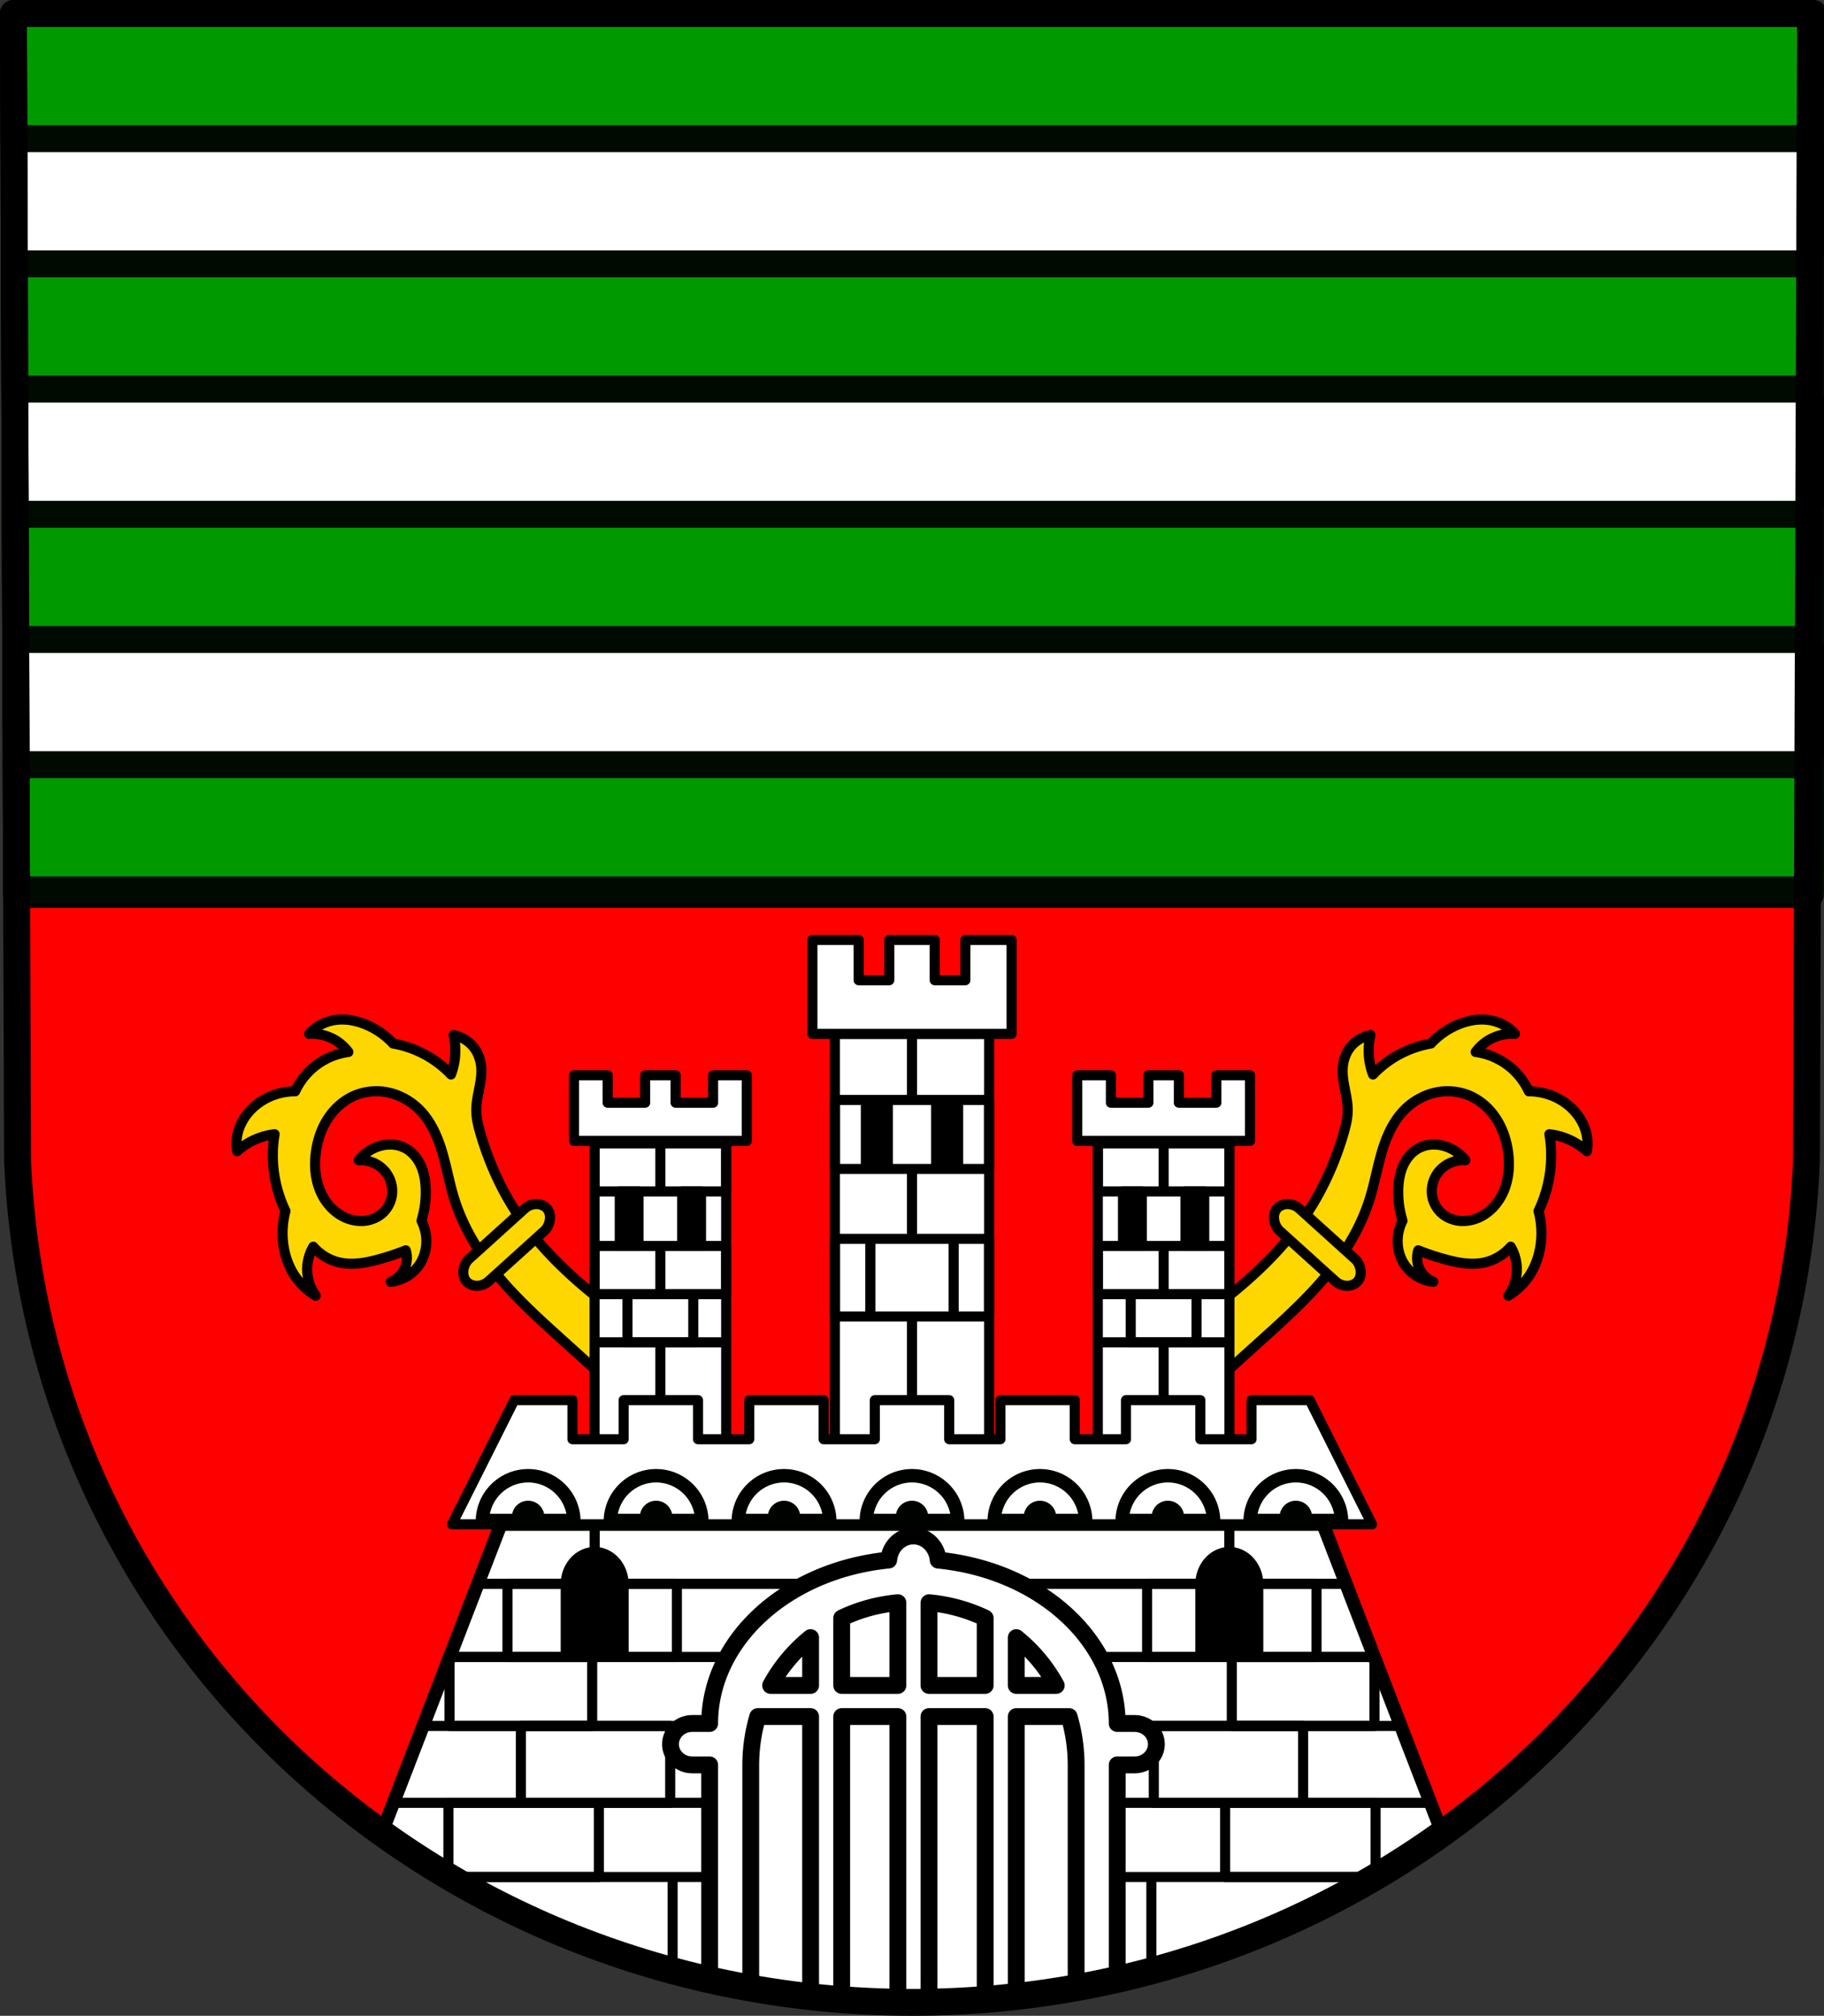 <svg xmlns="http://www.w3.org/2000/svg" width="542.819" height="599.651" viewBox="0 0 143.621 158.658"><rect x="0" y="0" width="143.621" height="158.658" fill="#333333" stroke="none"/><g transform="translate(25.172 174.094)"><path style="fill:red;fill-opacity:1;fill-rule:evenodd;stroke:none;stroke-width:2.117;stroke-linecap:round;stroke-linejoin:round;stroke-miterlimit:4;stroke-dasharray:none;stroke-opacity:1" d="m117.39-173.035-.323 90.305c-1.575 37.54-32.692 66.215-70.429 66.236C8.936-16.54-22.193-45.224-23.79-82.73l-.324-90.305h70.75z"/><path style="opacity:1;fill:#fff;fill-opacity:1;fill-rule:evenodd;stroke:#000;stroke-width:1.058;stroke-linecap:round;stroke-linejoin:round;stroke-miterlimit:4;stroke-dasharray:none;stroke-opacity:1;paint-order:fill markers stroke" d="m14.267-54.136-9.38 24.311c11.715 8.4 26.167 13.312 41.746 13.33 15.587-.008 30.043-4.91 41.756-13.301L79-54.136H46.632z"/><path style="fill:none;stroke:#000;stroke-width:.794;stroke-linecap:butt;stroke-linejoin:round;stroke-miterlimit:4;stroke-dasharray:none;stroke-opacity:1" d="M12.46-49.438h68.356M10.238-43.678h72.8M8.144-38.252h76.988M5.808-32.198h81.66M10.182-26.362h72.913"/><path style="fill:#fff;stroke:none;stroke-width:.265px;stroke-linecap:butt;stroke-linejoin:miter;stroke-opacity:1" d="M32.244-18.037c.015-2.377-.017-4.754-.097-7.129-.135-4.05-.408-8.124.145-12.138.315-2.29.914-4.578 2.12-6.551 1.608-2.632 4.25-4.565 7.176-5.54 3.08-1.024 6.475-1.02 9.586-.096 3.345.994 6.433 3.122 8.14 6.166 1.572 2.803 1.88 6.13 1.927 9.344.062 4.256-.274 8.51-.193 12.765.02 1.093.069 2.185.145 3.275a34.652 34.652 0 0 1-3.854.867c-2.576.427-5.192.562-7.803.626-2.973.074-5.953.058-8.911-.24-1.776-.18-3.54-.46-5.299-.771-1.03-.182-2.057-.375-3.082-.578z"/><path style="opacity:1;fill:none;fill-opacity:1;fill-rule:evenodd;stroke:#000;stroke-width:.794;stroke-linecap:butt;stroke-linejoin:round;stroke-miterlimit:4;stroke-dasharray:none;stroke-opacity:1;paint-order:fill markers stroke" d="M14.786-49.438h13.339v5.761H14.786z"/><path style="opacity:1;fill:none;fill-opacity:1;fill-rule:evenodd;stroke:#000;stroke-width:.794;stroke-linecap:butt;stroke-linejoin:round;stroke-miterlimit:4;stroke-dasharray:none;stroke-opacity:1;paint-order:fill markers stroke" d="M10.223-43.678h11.232v5.426H10.223z"/><path style="opacity:1;fill:none;fill-opacity:1;fill-rule:evenodd;stroke:#000;stroke-width:.794;stroke-linecap:butt;stroke-linejoin:round;stroke-miterlimit:4;stroke-dasharray:none;stroke-opacity:1;paint-order:fill markers stroke" d="M15.84-38.252h11.759v6.054H15.84zM10.136-32.198h11.847v5.836H10.136z"/><path style="opacity:1;fill:none;fill-opacity:1;fill-rule:evenodd;stroke:#000;stroke-width:.794;stroke-linecap:butt;stroke-linejoin:round;stroke-miterlimit:4;stroke-dasharray:none;stroke-opacity:1;paint-order:fill markers stroke" transform="scale(-1 1)" d="M-78.49-49.438h13.339v5.761H-78.49z"/><path style="opacity:1;fill:none;fill-opacity:1;fill-rule:evenodd;stroke:#000;stroke-width:.794;stroke-linecap:butt;stroke-linejoin:round;stroke-miterlimit:4;stroke-dasharray:none;stroke-opacity:1;paint-order:fill markers stroke" transform="scale(-1 1)" d="M-83.053-43.678h11.232v5.426h-11.232z"/><path style="opacity:1;fill:none;fill-opacity:1;fill-rule:evenodd;stroke:#000;stroke-width:.794;stroke-linecap:butt;stroke-linejoin:round;stroke-miterlimit:4;stroke-dasharray:none;stroke-opacity:1;paint-order:fill markers stroke" transform="scale(-1 1)" d="M-77.437-38.252h11.759v6.054h-11.759zM-83.141-32.198h11.847v5.836h-11.847z"/><path style="fill:none;stroke:#000;stroke-width:.794;stroke-linecap:butt;stroke-linejoin:miter;stroke-miterlimit:4;stroke-dasharray:none;stroke-opacity:1" d="M27.788-26.362v7.346M65.488-26.362v7.346M21.653-54.164v7.346M71.624-54.164v7.346"/><path style="opacity:1;fill:#000;fill-opacity:1;fill-rule:evenodd;stroke:#000;stroke-width:.265;stroke-linecap:round;stroke-linejoin:round;stroke-miterlimit:4;stroke-dasharray:none;stroke-opacity:1;paint-order:fill markers stroke" d="M21.653-52.205a2.545 2.808 0 0 0-2.545 2.808v5.616h5.09v-5.616a2.545 2.808 0 0 0-2.545-2.808zm49.97 0a2.545 2.808 0 0 0-2.544 2.808v5.616h5.09v-5.616a2.545 2.808 0 0 0-2.545-2.808z"/><path style="opacity:1;fill:#fff;fill-opacity:1;fill-rule:evenodd;stroke:#000;stroke-width:8;stroke-linecap:round;stroke-linejoin:round;stroke-miterlimit:4;stroke-dasharray:none;stroke-opacity:1;paint-order:fill markers stroke" d="m4 4 .938 261.686h532.945L538.82 4H4z" transform="matrix(.265 0 0 .265 -25.172 -174.094)"/><path style="opacity:1;fill:#009a00;fill-opacity:1;fill-rule:evenodd;stroke:#000a00;stroke-width:8;stroke-linecap:round;stroke-linejoin:round;stroke-miterlimit:4;stroke-dasharray:none;stroke-opacity:1;paint-order:fill markers stroke" d="m4 4 .133 37.186h534.554L538.82 4H4zm.266 74.373.134 37.188h534.02l.135-37.188H4.265zm.267 74.375.133 37.186h533.488l.133-37.186H4.533zm.266 74.373.133 37.188h532.957l.132-37.188H4.8z" transform="matrix(.265 0 0 .265 -25.172 -174.094)"/><path style="fill:gold;stroke:#000;stroke-width:.794;stroke-linecap:round;stroke-linejoin:round;stroke-miterlimit:4;stroke-dasharray:none;stroke-opacity:1;fill-opacity:1" d="M-126.683-71.212a35.89 35.89 0 0 1-3.188-2.618c-1.508-1.39-2.9-2.915-4.045-4.616-1.31-1.944-2.285-4.106-2.951-6.354-.184-.62-.346-1.256-.349-1.903-.005-1.07.423-2.11.397-3.18a3.11 3.11 0 0 0-.381-1.46 2.662 2.662 0 0 0-1.809-1.285 5.293 5.293 0 0 1-.198 3.101 8.242 8.242 0 0 0-4.56-2.435 6.088 6.088 0 0 0-2.237-1.53c-.756-.298-1.586-.442-2.388-.31-.47.077-.925.249-1.325.508-.246.16-.47.352-.666.571a3.559 3.559 0 0 1 1.951.428c.447.246.84.59 1.143 1a5.43 5.43 0 0 0-2.665 1.142 5.422 5.422 0 0 0-1.523 1.951 4.936 4.936 0 0 0-2.713.81c-.941.62-1.668 1.6-1.856 2.712a3.567 3.567 0 0 0 0 1.19 5.32 5.32 0 0 1 2.95-1.333 10.127 10.127 0 0 0 .857 6.044 6.718 6.718 0 0 0-.143 2.808c.126.773.39 1.527.81 2.19a5.163 5.163 0 0 0 1.713 1.665 3.565 3.565 0 0 1-.667-2.285 3.548 3.548 0 0 1 .476-1.57 3.835 3.835 0 0 0 2.047 1.237c1.018.232 2.085.037 3.093-.238a20.164 20.164 0 0 0 2.142-.714c.118.385.118.805 0 1.19a2.052 2.052 0 0 1-1.19 1.285 3.122 3.122 0 0 0 2.284-1.38c.366-.56.541-1.236.524-1.905a3.62 3.62 0 0 0-.381-1.521 7.66 7.66 0 0 0 .333-2.475c-.019-.632-.12-1.27-.377-1.848-.257-.578-.68-1.094-1.241-1.388a2.546 2.546 0 0 0-1.159-.283 3.027 3.027 0 0 0-1.173.235 3.352 3.352 0 0 0-1.332 1 2.508 2.508 0 0 1 2.141.951 2.44 2.44 0 0 1 .5 1.642 2.35 2.35 0 0 1-.738 1.547c-.411.38-.96.599-1.52.639a3.07 3.07 0 0 1-1.62-.354c-.85-.441-1.488-1.234-1.835-2.125-.348-.891-.419-1.874-.307-2.824.114-.976.422-1.937.96-2.76.537-.822 1.312-1.5 2.228-1.856a4.476 4.476 0 0 1 2.772-.132c.908.246 1.734.77 2.368 1.464.825.906 1.312 2.07 1.654 3.247.341 1.176.553 2.388.916 3.559.54 1.742 1.41 3.373 2.475 4.854 1.713 2.382 3.913 4.364 6.091 6.33a2818.38 2818.38 0 0 1 4.474 4.045l-.762-6.663z" transform="translate(149.546)"/><rect style="opacity:1;fill:gold;fill-opacity:1;fill-rule:evenodd;stroke:#000;stroke-width:.794;stroke-linecap:round;stroke-linejoin:round;stroke-miterlimit:4;stroke-dasharray:none;stroke-opacity:1;paint-order:fill markers stroke" width="2.335" height="8.549" x="-47.77" y="-66.223" ry="1.33" rx="1.168" transform="rotate(47.9)"/><path transform="matrix(-1 0 0 1 -56.27 0)" style="fill:gold;stroke:#000;stroke-width:.794;stroke-linecap:round;stroke-linejoin:round;stroke-miterlimit:4;stroke-dasharray:none;stroke-opacity:1;fill-opacity:1" d="M-126.683-71.212a35.89 35.89 0 0 1-3.188-2.618c-1.508-1.39-2.9-2.915-4.045-4.616-1.31-1.944-2.285-4.106-2.951-6.354-.184-.62-.346-1.256-.349-1.903-.005-1.07.423-2.11.397-3.18a3.11 3.11 0 0 0-.381-1.46 2.662 2.662 0 0 0-1.809-1.285 5.293 5.293 0 0 1-.198 3.101 8.242 8.242 0 0 0-4.56-2.435 6.088 6.088 0 0 0-2.237-1.53c-.756-.298-1.586-.442-2.388-.31-.47.077-.925.249-1.325.508-.246.16-.47.352-.666.571a3.559 3.559 0 0 1 1.951.428c.447.246.84.59 1.143 1a5.43 5.43 0 0 0-2.665 1.142 5.422 5.422 0 0 0-1.523 1.951 4.936 4.936 0 0 0-2.713.81c-.941.62-1.668 1.6-1.856 2.712a3.567 3.567 0 0 0 0 1.19 5.32 5.32 0 0 1 2.95-1.333 10.127 10.127 0 0 0 .857 6.044 6.718 6.718 0 0 0-.143 2.808c.126.773.39 1.527.81 2.19a5.163 5.163 0 0 0 1.713 1.665 3.565 3.565 0 0 1-.667-2.285 3.548 3.548 0 0 1 .476-1.57 3.835 3.835 0 0 0 2.047 1.237c1.018.232 2.085.037 3.093-.238a20.164 20.164 0 0 0 2.142-.714c.118.385.118.805 0 1.19a2.052 2.052 0 0 1-1.19 1.285 3.122 3.122 0 0 0 2.284-1.38c.366-.56.541-1.236.524-1.905a3.62 3.62 0 0 0-.381-1.521 7.66 7.66 0 0 0 .333-2.475c-.019-.632-.12-1.27-.377-1.848-.257-.578-.68-1.094-1.241-1.388a2.546 2.546 0 0 0-1.159-.283 3.027 3.027 0 0 0-1.173.235 3.352 3.352 0 0 0-1.332 1 2.508 2.508 0 0 1 2.141.951 2.44 2.44 0 0 1 .5 1.642 2.35 2.35 0 0 1-.738 1.547c-.411.38-.96.599-1.52.639a3.07 3.07 0 0 1-1.62-.354c-.85-.441-1.488-1.234-1.835-2.125-.348-.891-.419-1.874-.307-2.824.114-.976.422-1.937.96-2.76.537-.822 1.312-1.5 2.228-1.856a4.476 4.476 0 0 1 2.772-.132c.908.246 1.734.77 2.368 1.464.825.906 1.312 2.07 1.654 3.247.341 1.176.553 2.388.916 3.559.54 1.742 1.41 3.373 2.475 4.854 1.713 2.382 3.913 4.364 6.091 6.33a2818.38 2818.38 0 0 1 4.474 4.045l-.762-6.663z"/><rect style="opacity:1;fill:gold;fill-opacity:1;fill-rule:evenodd;stroke:#000;stroke-width:.794;stroke-linecap:round;stroke-linejoin:round;stroke-miterlimit:4;stroke-dasharray:none;stroke-opacity:1;paint-order:fill markers stroke" width="2.335" height="8.549" x="-110.304" y="2.986" ry="1.33" rx="1.168" transform="scale(-1 1) rotate(47.9)"/><path style="opacity:1;fill:#fff;fill-opacity:1;fill-rule:evenodd;stroke:#000;stroke-width:.794;stroke-linecap:round;stroke-linejoin:round;stroke-miterlimit:4;stroke-dasharray:none;stroke-opacity:1;paint-order:fill markers stroke" d="M21.643-84.11h10.364v25.948H21.643zM20.024-89.462v5.168h13.603v-5.168h-2.65v2.162h-2.952v-2.162h-2.399v2.162h-2.952v-2.162z"/><path style="opacity:1;fill:none;fill-opacity:1;fill-rule:evenodd;stroke:#000;stroke-width:.794;stroke-linecap:round;stroke-linejoin:round;stroke-miterlimit:4;stroke-dasharray:none;stroke-opacity:1;paint-order:fill markers stroke" d="M21.643-84.11h5.182v3.791h-5.182zM26.826-84.11h5.182v3.791h-5.182zM21.643-76.027h5.182v3.791h-5.182zM26.826-76.027h5.182v3.791h-5.182zM24.235-72.236h5.182v3.791h-5.182z"/><path style="fill:none;stroke:#000;stroke-width:.794;stroke-linecap:round;stroke-linejoin:round;stroke-miterlimit:4;stroke-dasharray:none;stroke-opacity:1" d="M32.008-68.445H21.643"/><path style="fill:none;stroke:#000;stroke-width:.794;stroke-linecap:butt;stroke-linejoin:miter;stroke-miterlimit:4;stroke-dasharray:none;stroke-opacity:1" d="M26.826-68.445v5.82"/><path style="opacity:1;fill:#000;fill-opacity:1;fill-rule:evenodd;stroke:#000;stroke-width:.794;stroke-linecap:round;stroke-linejoin:round;stroke-miterlimit:4;stroke-dasharray:none;stroke-opacity:1;paint-order:fill markers stroke" d="M23.627-80.318v4.29h1.48v-4.29zm4.918 0v4.29h1.479v-4.29z"/><path style="opacity:1;fill:#fff;fill-opacity:1;fill-rule:evenodd;stroke:#000;stroke-width:.794;stroke-linecap:round;stroke-linejoin:round;stroke-miterlimit:4;stroke-dasharray:none;stroke-opacity:1;paint-order:fill markers stroke" d="M61.269-84.11h10.364v25.948H61.269zM59.65-89.462v5.168h13.602v-5.168h-2.65v2.162H67.65v-2.162H65.25v2.162H62.3v-2.162z"/><path style="opacity:1;fill:none;fill-opacity:1;fill-rule:evenodd;stroke:#000;stroke-width:.794;stroke-linecap:round;stroke-linejoin:round;stroke-miterlimit:4;stroke-dasharray:none;stroke-opacity:1;paint-order:fill markers stroke" d="M61.269-84.11h5.182v3.791h-5.182zM66.451-84.11h5.182v3.791h-5.182zM61.269-76.027h5.182v3.791h-5.182zM66.451-76.027h5.182v3.791h-5.182zM63.86-72.236h5.182v3.791H63.86z"/><path style="fill:none;stroke:#000;stroke-width:.794;stroke-linecap:round;stroke-linejoin:round;stroke-miterlimit:4;stroke-dasharray:none;stroke-opacity:1" d="M71.633-68.445H61.269"/><path style="fill:none;stroke:#000;stroke-width:.794;stroke-linecap:butt;stroke-linejoin:miter;stroke-miterlimit:4;stroke-dasharray:none;stroke-opacity:1" d="M66.45-68.445v5.82"/><path style="opacity:1;fill:#000;fill-opacity:1;fill-rule:evenodd;stroke:#000;stroke-width:.794;stroke-linecap:round;stroke-linejoin:round;stroke-miterlimit:4;stroke-dasharray:none;stroke-opacity:1;paint-order:fill markers stroke" d="M63.253-80.318v4.29h1.48v-4.29zm4.917 0v4.29h1.48v-4.29z"/><path style="opacity:1;fill:#fff;fill-opacity:1;fill-rule:evenodd;stroke:#000;stroke-width:.794;stroke-linecap:round;stroke-linejoin:round;stroke-miterlimit:4;stroke-dasharray:none;stroke-opacity:1;paint-order:fill markers stroke" d="M40.569-92.723h12.14v37.022h-12.14z"/><path style="opacity:1;fill:#fff;fill-opacity:1;fill-rule:evenodd;stroke:#000;stroke-width:.794;stroke-linecap:round;stroke-linejoin:round;stroke-miterlimit:4;stroke-dasharray:none;stroke-opacity:1;paint-order:fill markers stroke" d="M38.796-100.113v7.39H54.48v-7.39h-3.64v3.168h-2.413v-3.168H44.85v3.168h-2.413v-3.168z"/><path style="opacity:1;fill:none;fill-opacity:1;fill-rule:evenodd;stroke:#000;stroke-width:.794;stroke-linecap:round;stroke-linejoin:round;stroke-miterlimit:4;stroke-dasharray:none;stroke-opacity:1;paint-order:fill markers stroke" d="M40.569-87.52h12.14v5.429h-12.14zM40.569-76.587h12.14v6.108h-12.14z"/><path style="fill:none;stroke:#000;stroke-width:.794;stroke-linecap:butt;stroke-linejoin:miter;stroke-miterlimit:4;stroke-dasharray:none;stroke-opacity:1" d="M46.638-92.723v5.203M46.638-82.091v5.504M43.358-76.587v6.108M49.918-76.587v6.108M46.638-70.48v8.22"/><path style="opacity:1;fill:#000;fill-opacity:1;fill-rule:evenodd;stroke:#000;stroke-width:.265;stroke-linecap:round;stroke-linejoin:round;stroke-miterlimit:4;stroke-dasharray:none;stroke-opacity:1;paint-order:fill markers stroke" d="M42.739-87.52v5.429H45v-5.43zm5.537 0v5.429h2.262v-5.43z"/><path style="opacity:1;fill:#fff;fill-opacity:1;fill-rule:evenodd;stroke:#000200;stroke-width:.794;stroke-linecap:round;stroke-linejoin:round;stroke-miterlimit:4;stroke-dasharray:none;stroke-opacity:1;paint-order:fill markers stroke" d="m15.32-63.893-4.905 9.773h72.446l-4.905-9.773h-4.582v3.076h-4.032v-3.076h-5.855v3.076h-4.033v-3.076H53.6v3.076h-4.033v-3.076h-5.855v3.076H39.68v-3.076h-5.857v3.076H29.79v-3.076h-5.856v3.076h-4.032v-3.076z"/><path style="opacity:1;fill:none;fill-opacity:1;fill-rule:evenodd;stroke:#000200;stroke-width:1.058;stroke-linecap:round;stroke-linejoin:round;stroke-miterlimit:4;stroke-dasharray:none;stroke-opacity:1;paint-order:fill markers stroke" d="M26.489-57.943a3.603 3.603 0 0 0-3.6 3.524h7.2a3.603 3.603 0 0 0-3.6-3.524z"/><path style="opacity:1;fill:#13de15;fill-opacity:1;fill-rule:evenodd;stroke:#000200;stroke-width:1.058;stroke-linecap:round;stroke-linejoin:round;stroke-miterlimit:4;stroke-dasharray:none;stroke-opacity:1;paint-order:fill markers stroke" d="M26.49-55.448a.75.75 0 0 0-.751.75.75.75 0 0 0 .053.279h1.393a.75.75 0 0 0 .054-.278.75.75 0 0 0-.75-.75z"/><path style="opacity:1;fill:none;fill-opacity:1;fill-rule:evenodd;stroke:#000200;stroke-width:1.058;stroke-linecap:round;stroke-linejoin:round;stroke-miterlimit:4;stroke-dasharray:none;stroke-opacity:1;paint-order:fill markers stroke" d="M16.414-57.943a3.603 3.603 0 0 0-3.6 3.524h7.2a3.603 3.603 0 0 0-3.6-3.524z"/><path style="opacity:1;fill:#13de15;fill-opacity:1;fill-rule:evenodd;stroke:#000200;stroke-width:1.058;stroke-linecap:round;stroke-linejoin:round;stroke-miterlimit:4;stroke-dasharray:none;stroke-opacity:1;paint-order:fill markers stroke" d="M16.414-55.448a.75.75 0 0 0-.75.75.75.75 0 0 0 .054.279h1.392a.75.75 0 0 0 .055-.278.75.75 0 0 0-.75-.75z"/><path d="M36.563-57.943a3.603 3.603 0 0 0-3.6 3.524h7.2a3.603 3.603 0 0 0-3.6-3.524z" style="opacity:1;fill:none;fill-opacity:1;fill-rule:evenodd;stroke:#000200;stroke-width:1.058;stroke-linecap:round;stroke-linejoin:round;stroke-miterlimit:4;stroke-dasharray:none;stroke-opacity:1;paint-order:fill markers stroke"/><path d="M36.564-55.448a.75.75 0 0 0-.75.75.75.75 0 0 0 .053.279h1.393a.75.75 0 0 0 .054-.278.75.75 0 0 0-.75-.75z" style="opacity:1;fill:#13de15;fill-opacity:1;fill-rule:evenodd;stroke:#000200;stroke-width:1.058;stroke-linecap:round;stroke-linejoin:round;stroke-miterlimit:4;stroke-dasharray:none;stroke-opacity:1;paint-order:fill markers stroke"/><path style="opacity:1;fill:none;fill-opacity:1;fill-rule:evenodd;stroke:#000200;stroke-width:1.058;stroke-linecap:round;stroke-linejoin:round;stroke-miterlimit:4;stroke-dasharray:none;stroke-opacity:1;paint-order:fill markers stroke" d="M46.638-57.943a3.603 3.603 0 0 0-3.6 3.524h7.2a3.603 3.603 0 0 0-3.6-3.524z"/><path style="opacity:1;fill:#13de15;fill-opacity:1;fill-rule:evenodd;stroke:#000200;stroke-width:1.058;stroke-linecap:round;stroke-linejoin:round;stroke-miterlimit:4;stroke-dasharray:none;stroke-opacity:1;paint-order:fill markers stroke" d="M46.638-55.448a.75.75 0 0 0-.75.75.75.75 0 0 0 .054.279h1.392a.75.75 0 0 0 .055-.278.75.75 0 0 0-.75-.75z"/><path d="M56.712-57.943a3.603 3.603 0 0 0-3.599 3.524h7.2a3.603 3.603 0 0 0-3.6-3.524z" style="opacity:1;fill:none;fill-opacity:1;fill-rule:evenodd;stroke:#000200;stroke-width:1.058;stroke-linecap:round;stroke-linejoin:round;stroke-miterlimit:4;stroke-dasharray:none;stroke-opacity:1;paint-order:fill markers stroke"/><path d="M56.713-55.448a.75.75 0 0 0-.75.75.75.75 0 0 0 .053.279h1.393a.75.75 0 0 0 .054-.278.75.75 0 0 0-.75-.75z" style="opacity:1;fill:#13de15;fill-opacity:1;fill-rule:evenodd;stroke:#000200;stroke-width:1.058;stroke-linecap:round;stroke-linejoin:round;stroke-miterlimit:4;stroke-dasharray:none;stroke-opacity:1;paint-order:fill markers stroke"/><path style="opacity:1;fill:none;fill-opacity:1;fill-rule:evenodd;stroke:#000200;stroke-width:1.058;stroke-linecap:round;stroke-linejoin:round;stroke-miterlimit:4;stroke-dasharray:none;stroke-opacity:1;paint-order:fill markers stroke" d="M66.787-57.943a3.603 3.603 0 0 0-3.6 3.524h7.2a3.603 3.603 0 0 0-3.6-3.524z"/><path style="opacity:1;fill:#13de15;fill-opacity:1;fill-rule:evenodd;stroke:#000200;stroke-width:1.058;stroke-linecap:round;stroke-linejoin:round;stroke-miterlimit:4;stroke-dasharray:none;stroke-opacity:1;paint-order:fill markers stroke" d="M66.787-55.448a.75.75 0 0 0-.75.75.75.75 0 0 0 .054.279h1.393a.75.75 0 0 0 .054-.278.75.75 0 0 0-.75-.75z"/><path d="M76.862-57.943a3.603 3.603 0 0 0-3.6 3.524h7.2a3.603 3.603 0 0 0-3.6-3.524z" style="opacity:1;fill:none;fill-opacity:1;fill-rule:evenodd;stroke:#000200;stroke-width:1.058;stroke-linecap:round;stroke-linejoin:round;stroke-miterlimit:4;stroke-dasharray:none;stroke-opacity:1;paint-order:fill markers stroke"/><path d="M76.862-55.448a.75.75 0 0 0-.75.75.75.75 0 0 0 .053.279h1.393a.75.75 0 0 0 .054-.278.75.75 0 0 0-.75-.75z" style="opacity:1;fill:#13de15;fill-opacity:1;fill-rule:evenodd;stroke:#000200;stroke-width:1.058;stroke-linecap:round;stroke-linejoin:round;stroke-miterlimit:4;stroke-dasharray:none;stroke-opacity:1;paint-order:fill markers stroke"/><path style="opacity:1;fill:#fff;fill-opacity:1;fill-rule:evenodd;stroke:#000;stroke-width:5;stroke-linecap:round;stroke-linejoin:round;stroke-miterlimit:4;stroke-dasharray:none;stroke-opacity:1;paint-order:fill markers stroke" d="M271.408 456.2c-3.847 0-6.988 3.125-7.355 7.152-30.348 3.002-53.164 23.82-53.192 48.53h-5.148c-3.592 0-6.484 2.745-6.484 6.153 0 3.408 2.892 6.15 6.484 6.15h5.148v65.032c4.035.866 8.105 1.641 12.205 2.338v-67.19c0-5.118.734-9.988 2.086-14.535h15.703v84.088c3.066.343 6.145.638 9.24.879V509.83h16.694v85.76c1.538.027 3.075.058 4.62.06 1.544 0 3.082-.03 4.62-.056V509.83h16.696v84.983a276.53 276.53 0 0 0 9.238-.872v-84.11h15.703c1.352 4.546 2.086 9.416 2.086 14.534v67.227c4.1-.693 8.17-1.466 12.205-2.328v-65.078h5.148c3.593 0 6.485-2.743 6.485-6.15 0-3.409-2.892-6.153-6.485-6.153h-5.148c-.04-24.704-22.852-45.51-53.19-48.512-.359-4.035-3.505-7.172-7.359-7.172zm-4.619 19.814v24.576h-16.693v-20.014c5.12-2.449 10.748-4.023 16.693-4.562zm9.24 0c5.946.54 11.575 2.115 16.696 4.564v20.012h-16.696v-24.576zm-35.174 10.365v14.21H228.98a47.017 47.017 0 0 1 11.876-14.21zm61.108.002a47.012 47.012 0 0 1 11.877 14.209h-11.877v-14.21zM247.18 594.615a291.147 291.147 0 0 0 0 0zm48.416.018a291.102 291.102 0 0 1 0 0zm-42.213.435a292.09 292.09 0 0 0 0 0zm36.193.006a292.373 292.373 0 0 1 0 0zm-30.23.313a293.675 293.675 0 0 0 0 0zm24.158.008a292.033 292.033 0 0 1 0 0z" transform="matrix(.265 0 0 .265 -25.172 -174.094)"/><path style="fill:none;fill-rule:evenodd;stroke:#000;stroke-width:2.117;stroke-linecap:round;stroke-linejoin:round;stroke-miterlimit:4;stroke-dasharray:none;stroke-opacity:1" d="m117.39-173.035-.323 90.305c-1.575 37.54-32.692 66.215-70.429 66.236C8.936-16.54-22.193-45.224-23.79-82.73l-.324-90.305h70.75z"/></g></svg>
